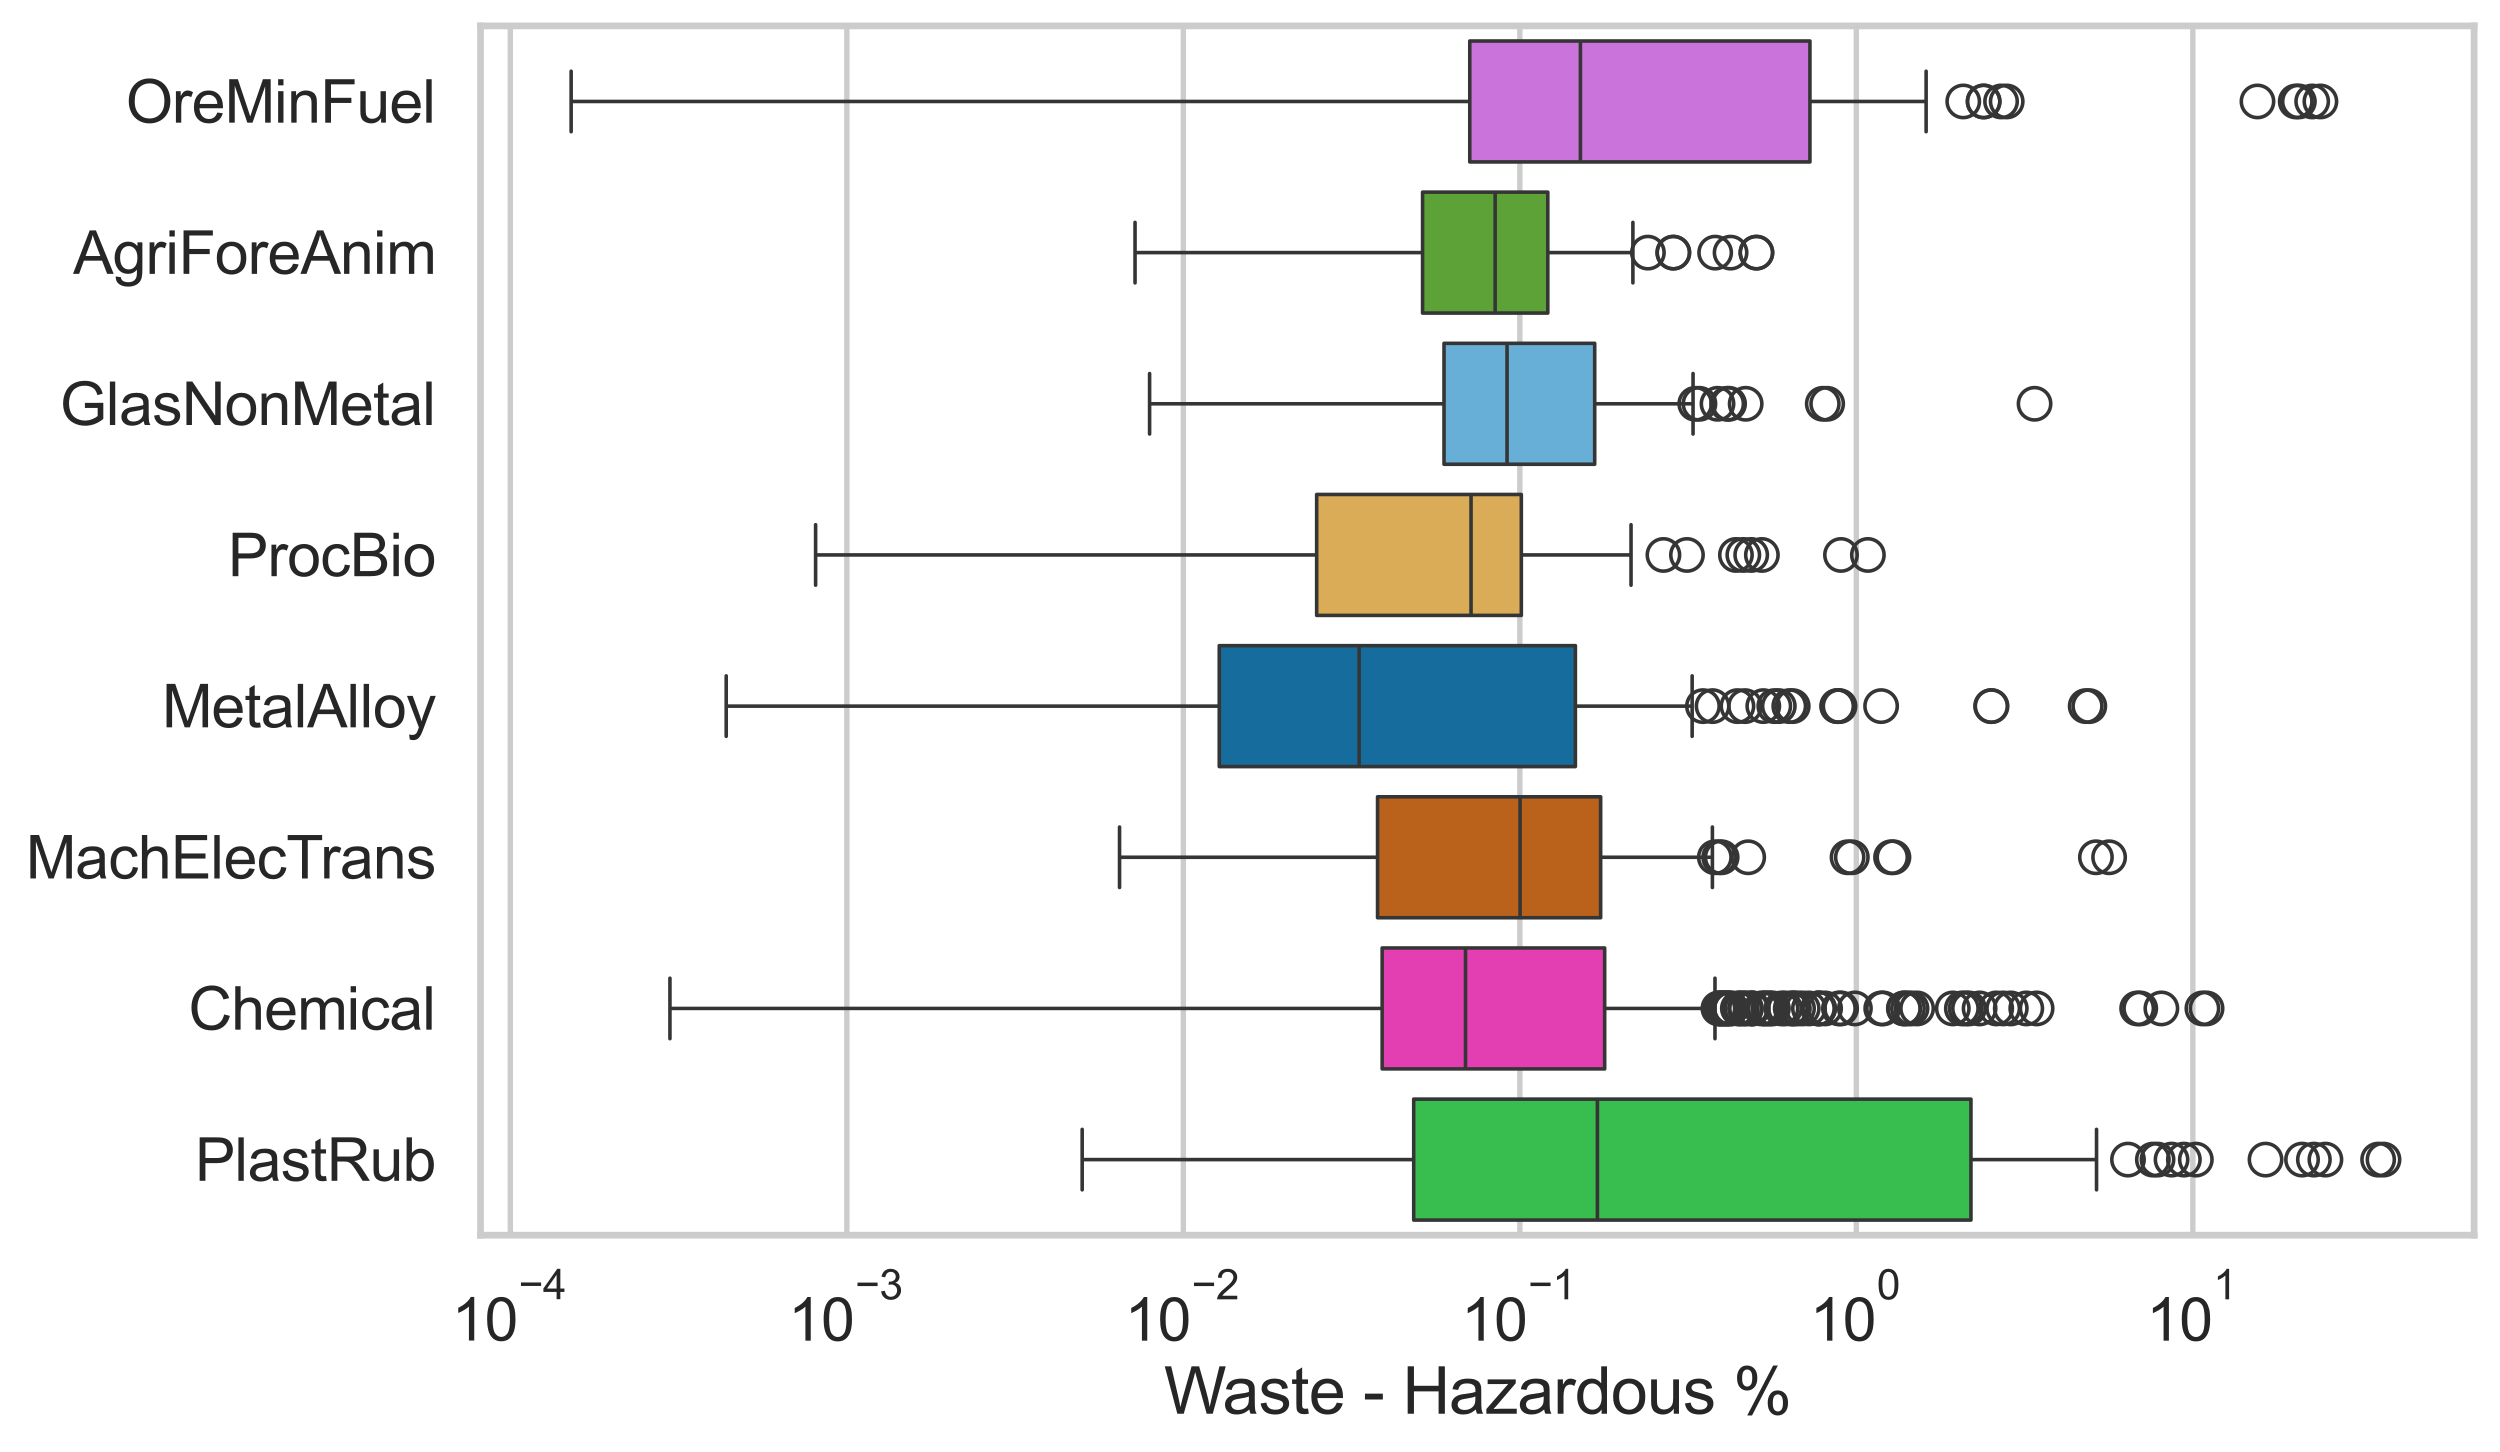 <?xml version="1.0" encoding="utf-8" standalone="no"?>
<!DOCTYPE svg PUBLIC "-//W3C//DTD SVG 1.1//EN"
  "http://www.w3.org/Graphics/SVG/1.1/DTD/svg11.dtd">
<svg xmlns:xlink="http://www.w3.org/1999/xlink" width="695.577pt" height="404.121pt" viewBox="0 0 695.577 404.121" xmlns="http://www.w3.org/2000/svg" version="1.1">
 <defs>
  <style type="text/css">*{stroke-linejoin: round; stroke-linecap: butt}</style>
 </defs>
 <g id="figure_1">
  <g id="patch_1">
   <path d="M 0 404.121 
L 695.577 404.121 
L 695.577 0 
L 0 0 
z
" style="fill: #ffffff"/>
  </g>
  <g id="axes_1">
   <g id="patch_2">
    <path d="M 133.697 343.665 
L 688.377 343.665 
L 688.377 7.2 
L 133.697 7.2 
z
" style="fill: #ffffff"/>
   </g>
   <g id="matplotlib.axis_1">
    <g id="xtick_1">
     <g id="line2d_1">
      <path d="M 141.991 343.665 
L 141.991 7.2 
" clip-path="url(#pd46ed3f884)" style="fill: none; stroke: #cccccc; stroke-width: 1.5; stroke-linecap: round"/>
     </g>
     <g id="text_1">
      <!-- $\mathdefault{10^{-4}}$ -->
      <g style="fill: #262626" transform="translate(125.656 373.015) scale(0.165 -0.165)">
       <defs>
        <path id="ArialMT-31" d="M 2384 0 
L 1822 0 
L 1822 3584 
Q 1619 3391 1289 3197 
Q 959 3003 697 2906 
L 697 3450 
Q 1169 3672 1522 3987 
Q 1875 4303 2022 4600 
L 2384 4600 
L 2384 0 
z
" transform="scale(0.016)"/>
        <path id="ArialMT-30" d="M 266 2259 
Q 266 3072 433 3567 
Q 600 4063 929 4331 
Q 1259 4600 1759 4600 
Q 2128 4600 2406 4451 
Q 2684 4303 2865 4023 
Q 3047 3744 3150 3342 
Q 3253 2941 3253 2259 
Q 3253 1453 3087 958 
Q 2922 463 2592 192 
Q 2263 -78 1759 -78 
Q 1097 -78 719 397 
Q 266 969 266 2259 
z
M 844 2259 
Q 844 1131 1108 757 
Q 1372 384 1759 384 
Q 2147 384 2411 759 
Q 2675 1134 2675 2259 
Q 2675 3391 2411 3762 
Q 2147 4134 1753 4134 
Q 1366 4134 1134 3806 
Q 844 3388 844 2259 
z
" transform="scale(0.016)"/>
        <path id="ArialMT-2212" d="M 3381 1997 
L 356 1997 
L 356 2522 
L 3381 2522 
L 3381 1997 
z
" transform="scale(0.016)"/>
        <path id="ArialMT-34" d="M 2069 0 
L 2069 1097 
L 81 1097 
L 81 1613 
L 2172 4581 
L 2631 4581 
L 2631 1613 
L 3250 1613 
L 3250 1097 
L 2631 1097 
L 2631 0 
L 2069 0 
z
M 2069 1613 
L 2069 3678 
L 634 1613 
L 2069 1613 
z
" transform="scale(0.016)"/>
       </defs>
       <use xlink:href="#ArialMT-31" transform="translate(0 0.202)"/>
       <use xlink:href="#ArialMT-30" transform="translate(55.615 0.202)"/>
       <use xlink:href="#ArialMT-2212" transform="translate(112.973 69.895) scale(0.7)"/>
       <use xlink:href="#ArialMT-34" transform="translate(153.852 69.895) scale(0.7)"/>
      </g>
     </g>
    </g>
    <g id="xtick_2">
     <g id="line2d_2">
      <path d="M 235.616 343.665 
L 235.616 7.2 
" clip-path="url(#pd46ed3f884)" style="fill: none; stroke: #cccccc; stroke-width: 1.5; stroke-linecap: round"/>
     </g>
     <g id="text_2">
      <!-- $\mathdefault{10^{-3}}$ -->
      <g style="fill: #262626" transform="translate(219.281 373.18) scale(0.165 -0.165)">
       <defs>
        <path id="ArialMT-33" d="M 269 1209 
L 831 1284 
Q 928 806 1161 595 
Q 1394 384 1728 384 
Q 2125 384 2398 659 
Q 2672 934 2672 1341 
Q 2672 1728 2419 1979 
Q 2166 2231 1775 2231 
Q 1616 2231 1378 2169 
L 1441 2663 
Q 1497 2656 1531 2656 
Q 1891 2656 2178 2843 
Q 2466 3031 2466 3422 
Q 2466 3731 2256 3934 
Q 2047 4138 1716 4138 
Q 1388 4138 1169 3931 
Q 950 3725 888 3313 
L 325 3413 
Q 428 3978 793 4289 
Q 1159 4600 1703 4600 
Q 2078 4600 2393 4439 
Q 2709 4278 2876 4000 
Q 3044 3722 3044 3409 
Q 3044 3113 2884 2869 
Q 2725 2625 2413 2481 
Q 2819 2388 3044 2092 
Q 3269 1797 3269 1353 
Q 3269 753 2831 336 
Q 2394 -81 1725 -81 
Q 1122 -81 723 278 
Q 325 638 269 1209 
z
" transform="scale(0.016)"/>
       </defs>
       <use xlink:href="#ArialMT-31" transform="translate(0 0.994)"/>
       <use xlink:href="#ArialMT-30" transform="translate(55.615 0.994)"/>
       <use xlink:href="#ArialMT-2212" transform="translate(112.973 70.688) scale(0.7)"/>
       <use xlink:href="#ArialMT-33" transform="translate(153.852 70.688) scale(0.7)"/>
      </g>
     </g>
    </g>
    <g id="xtick_3">
     <g id="line2d_3">
      <path d="M 329.24 343.665 
L 329.24 7.2 
" clip-path="url(#pd46ed3f884)" style="fill: none; stroke: #cccccc; stroke-width: 1.5; stroke-linecap: round"/>
     </g>
     <g id="text_3">
      <!-- $\mathdefault{10^{-2}}$ -->
      <g style="fill: #262626" transform="translate(312.905 373.18) scale(0.165 -0.165)">
       <defs>
        <path id="ArialMT-32" d="M 3222 541 
L 3222 0 
L 194 0 
Q 188 203 259 391 
Q 375 700 629 1000 
Q 884 1300 1366 1694 
Q 2113 2306 2375 2664 
Q 2638 3022 2638 3341 
Q 2638 3675 2398 3904 
Q 2159 4134 1775 4134 
Q 1369 4134 1125 3890 
Q 881 3647 878 3216 
L 300 3275 
Q 359 3922 746 4261 
Q 1134 4600 1788 4600 
Q 2447 4600 2831 4234 
Q 3216 3869 3216 3328 
Q 3216 3053 3103 2787 
Q 2991 2522 2730 2228 
Q 2469 1934 1863 1422 
Q 1356 997 1212 845 
Q 1069 694 975 541 
L 3222 541 
z
" transform="scale(0.016)"/>
       </defs>
       <use xlink:href="#ArialMT-31" transform="translate(0 0.994)"/>
       <use xlink:href="#ArialMT-30" transform="translate(55.615 0.994)"/>
       <use xlink:href="#ArialMT-2212" transform="translate(112.973 70.688) scale(0.7)"/>
       <use xlink:href="#ArialMT-32" transform="translate(153.852 70.688) scale(0.7)"/>
      </g>
     </g>
    </g>
    <g id="xtick_4">
     <g id="line2d_4">
      <path d="M 422.865 343.665 
L 422.865 7.2 
" clip-path="url(#pd46ed3f884)" style="fill: none; stroke: #cccccc; stroke-width: 1.5; stroke-linecap: round"/>
     </g>
     <g id="text_4">
      <!-- $\mathdefault{10^{-1}}$ -->
      <g style="fill: #262626" transform="translate(406.53 373.18) scale(0.165 -0.165)">
       <use xlink:href="#ArialMT-31" transform="translate(0 0.994)"/>
       <use xlink:href="#ArialMT-30" transform="translate(55.615 0.994)"/>
       <use xlink:href="#ArialMT-2212" transform="translate(112.973 70.688) scale(0.7)"/>
       <use xlink:href="#ArialMT-31" transform="translate(153.852 70.688) scale(0.7)"/>
      </g>
     </g>
    </g>
    <g id="xtick_5">
     <g id="line2d_5">
      <path d="M 516.489 343.665 
L 516.489 7.2 
" clip-path="url(#pd46ed3f884)" style="fill: none; stroke: #cccccc; stroke-width: 1.5; stroke-linecap: round"/>
     </g>
     <g id="text_5">
      <!-- $\mathdefault{10^{0}}$ -->
      <g style="fill: #262626" transform="translate(503.536 373.18) scale(0.165 -0.165)">
       <use xlink:href="#ArialMT-31" transform="translate(0 0.994)"/>
       <use xlink:href="#ArialMT-30" transform="translate(55.615 0.994)"/>
       <use xlink:href="#ArialMT-30" transform="translate(112.973 70.688) scale(0.7)"/>
      </g>
     </g>
    </g>
    <g id="xtick_6">
     <g id="line2d_6">
      <path d="M 610.113 343.665 
L 610.113 7.2 
" clip-path="url(#pd46ed3f884)" style="fill: none; stroke: #cccccc; stroke-width: 1.5; stroke-linecap: round"/>
     </g>
     <g id="text_6">
      <!-- $\mathdefault{10^{1}}$ -->
      <g style="fill: #262626" transform="translate(597.161 373.18) scale(0.165 -0.165)">
       <use xlink:href="#ArialMT-31" transform="translate(0 0.994)"/>
       <use xlink:href="#ArialMT-30" transform="translate(55.615 0.994)"/>
       <use xlink:href="#ArialMT-31" transform="translate(112.973 70.688) scale(0.7)"/>
      </g>
     </g>
    </g>
    <g id="xtick_7"/>
    <g id="xtick_8"/>
    <g id="xtick_9"/>
    <g id="xtick_10"/>
    <g id="xtick_11"/>
    <g id="xtick_12"/>
    <g id="xtick_13"/>
    <g id="xtick_14"/>
    <g id="xtick_15"/>
    <g id="xtick_16"/>
    <g id="xtick_17"/>
    <g id="xtick_18"/>
    <g id="xtick_19"/>
    <g id="xtick_20"/>
    <g id="xtick_21"/>
    <g id="xtick_22"/>
    <g id="xtick_23"/>
    <g id="xtick_24"/>
    <g id="xtick_25"/>
    <g id="xtick_26"/>
    <g id="xtick_27"/>
    <g id="xtick_28"/>
    <g id="xtick_29"/>
    <g id="xtick_30"/>
    <g id="xtick_31"/>
    <g id="xtick_32"/>
    <g id="xtick_33"/>
    <g id="xtick_34"/>
    <g id="xtick_35"/>
    <g id="xtick_36"/>
    <g id="xtick_37"/>
    <g id="xtick_38"/>
    <g id="xtick_39"/>
    <g id="xtick_40"/>
    <g id="xtick_41"/>
    <g id="xtick_42"/>
    <g id="xtick_43"/>
    <g id="xtick_44"/>
    <g id="xtick_45"/>
    <g id="xtick_46"/>
    <g id="xtick_47"/>
    <g id="xtick_48"/>
    <g id="xtick_49"/>
    <g id="xtick_50"/>
    <g id="xtick_51"/>
    <g id="xtick_52"/>
    <g id="text_7">
     <!-- Waste - Hazardous % -->
     <g style="fill: #262626" transform="translate(323.848 393.344) scale(0.18 -0.18)">
      <defs>
       <path id="ArialMT-57" d="M 1294 0 
L 78 4581 
L 700 4581 
L 1397 1578 
Q 1509 1106 1591 641 
Q 1766 1375 1797 1488 
L 2669 4581 
L 3400 4581 
L 4056 2263 
Q 4303 1400 4413 641 
Q 4500 1075 4641 1638 
L 5359 4581 
L 5969 4581 
L 4713 0 
L 4128 0 
L 3163 3491 
Q 3041 3928 3019 4028 
Q 2947 3713 2884 3491 
L 1913 0 
L 1294 0 
z
" transform="scale(0.016)"/>
       <path id="ArialMT-61" d="M 2588 409 
Q 2275 144 1986 34 
Q 1697 -75 1366 -75 
Q 819 -75 525 192 
Q 231 459 231 875 
Q 231 1119 342 1320 
Q 453 1522 633 1644 
Q 813 1766 1038 1828 
Q 1203 1872 1538 1913 
Q 2219 1994 2541 2106 
Q 2544 2222 2544 2253 
Q 2544 2597 2384 2738 
Q 2169 2928 1744 2928 
Q 1347 2928 1158 2789 
Q 969 2650 878 2297 
L 328 2372 
Q 403 2725 575 2942 
Q 747 3159 1072 3276 
Q 1397 3394 1825 3394 
Q 2250 3394 2515 3294 
Q 2781 3194 2906 3042 
Q 3031 2891 3081 2659 
Q 3109 2516 3109 2141 
L 3109 1391 
Q 3109 606 3145 398 
Q 3181 191 3288 0 
L 2700 0 
Q 2613 175 2588 409 
z
M 2541 1666 
Q 2234 1541 1622 1453 
Q 1275 1403 1131 1340 
Q 988 1278 909 1158 
Q 831 1038 831 891 
Q 831 666 1001 516 
Q 1172 366 1500 366 
Q 1825 366 2078 508 
Q 2331 650 2450 897 
Q 2541 1088 2541 1459 
L 2541 1666 
z
" transform="scale(0.016)"/>
       <path id="ArialMT-73" d="M 197 991 
L 753 1078 
Q 800 744 1014 566 
Q 1228 388 1613 388 
Q 2000 388 2187 545 
Q 2375 703 2375 916 
Q 2375 1106 2209 1216 
Q 2094 1291 1634 1406 
Q 1016 1563 777 1677 
Q 538 1791 414 1992 
Q 291 2194 291 2438 
Q 291 2659 392 2848 
Q 494 3038 669 3163 
Q 800 3259 1026 3326 
Q 1253 3394 1513 3394 
Q 1903 3394 2198 3281 
Q 2494 3169 2634 2976 
Q 2775 2784 2828 2463 
L 2278 2388 
Q 2241 2644 2061 2787 
Q 1881 2931 1553 2931 
Q 1166 2931 1000 2803 
Q 834 2675 834 2503 
Q 834 2394 903 2306 
Q 972 2216 1119 2156 
Q 1203 2125 1616 2013 
Q 2213 1853 2448 1751 
Q 2684 1650 2818 1456 
Q 2953 1263 2953 975 
Q 2953 694 2789 445 
Q 2625 197 2315 61 
Q 2006 -75 1616 -75 
Q 969 -75 630 194 
Q 291 463 197 991 
z
" transform="scale(0.016)"/>
       <path id="ArialMT-74" d="M 1650 503 
L 1731 6 
Q 1494 -44 1306 -44 
Q 1000 -44 831 53 
Q 663 150 594 308 
Q 525 466 525 972 
L 525 2881 
L 113 2881 
L 113 3319 
L 525 3319 
L 525 4141 
L 1084 4478 
L 1084 3319 
L 1650 3319 
L 1650 2881 
L 1084 2881 
L 1084 941 
Q 1084 700 1114 631 
Q 1144 563 1211 522 
Q 1278 481 1403 481 
Q 1497 481 1650 503 
z
" transform="scale(0.016)"/>
       <path id="ArialMT-65" d="M 2694 1069 
L 3275 997 
Q 3138 488 2766 206 
Q 2394 -75 1816 -75 
Q 1088 -75 661 373 
Q 234 822 234 1631 
Q 234 2469 665 2931 
Q 1097 3394 1784 3394 
Q 2450 3394 2872 2941 
Q 3294 2488 3294 1666 
Q 3294 1616 3291 1516 
L 816 1516 
Q 847 969 1125 678 
Q 1403 388 1819 388 
Q 2128 388 2347 550 
Q 2566 713 2694 1069 
z
M 847 1978 
L 2700 1978 
Q 2663 2397 2488 2606 
Q 2219 2931 1791 2931 
Q 1403 2931 1139 2672 
Q 875 2413 847 1978 
z
" transform="scale(0.016)"/>
       <path id="ArialMT-20" transform="scale(0.016)"/>
       <path id="ArialMT-2d" d="M 203 1375 
L 203 1941 
L 1931 1941 
L 1931 1375 
L 203 1375 
z
" transform="scale(0.016)"/>
       <path id="ArialMT-48" d="M 513 0 
L 513 4581 
L 1119 4581 
L 1119 2700 
L 3500 2700 
L 3500 4581 
L 4106 4581 
L 4106 0 
L 3500 0 
L 3500 2159 
L 1119 2159 
L 1119 0 
L 513 0 
z
" transform="scale(0.016)"/>
       <path id="ArialMT-7a" d="M 125 0 
L 125 456 
L 2238 2881 
Q 1878 2863 1603 2863 
L 250 2863 
L 250 3319 
L 2963 3319 
L 2963 2947 
L 1166 841 
L 819 456 
Q 1197 484 1528 484 
L 3063 484 
L 3063 0 
L 125 0 
z
" transform="scale(0.016)"/>
       <path id="ArialMT-72" d="M 416 0 
L 416 3319 
L 922 3319 
L 922 2816 
Q 1116 3169 1280 3281 
Q 1444 3394 1641 3394 
Q 1925 3394 2219 3213 
L 2025 2691 
Q 1819 2813 1613 2813 
Q 1428 2813 1281 2702 
Q 1134 2591 1072 2394 
Q 978 2094 978 1738 
L 978 0 
L 416 0 
z
" transform="scale(0.016)"/>
       <path id="ArialMT-64" d="M 2575 0 
L 2575 419 
Q 2259 -75 1647 -75 
Q 1250 -75 917 144 
Q 584 363 401 755 
Q 219 1147 219 1656 
Q 219 2153 384 2558 
Q 550 2963 881 3178 
Q 1213 3394 1622 3394 
Q 1922 3394 2156 3267 
Q 2391 3141 2538 2938 
L 2538 4581 
L 3097 4581 
L 3097 0 
L 2575 0 
z
M 797 1656 
Q 797 1019 1065 703 
Q 1334 388 1700 388 
Q 2069 388 2326 689 
Q 2584 991 2584 1609 
Q 2584 2291 2321 2609 
Q 2059 2928 1675 2928 
Q 1300 2928 1048 2622 
Q 797 2316 797 1656 
z
" transform="scale(0.016)"/>
       <path id="ArialMT-6f" d="M 213 1659 
Q 213 2581 725 3025 
Q 1153 3394 1769 3394 
Q 2453 3394 2887 2945 
Q 3322 2497 3322 1706 
Q 3322 1066 3130 698 
Q 2938 331 2570 128 
Q 2203 -75 1769 -75 
Q 1072 -75 642 372 
Q 213 819 213 1659 
z
M 791 1659 
Q 791 1022 1069 705 
Q 1347 388 1769 388 
Q 2188 388 2466 706 
Q 2744 1025 2744 1678 
Q 2744 2294 2464 2611 
Q 2184 2928 1769 2928 
Q 1347 2928 1069 2612 
Q 791 2297 791 1659 
z
" transform="scale(0.016)"/>
       <path id="ArialMT-75" d="M 2597 0 
L 2597 488 
Q 2209 -75 1544 -75 
Q 1250 -75 995 37 
Q 741 150 617 320 
Q 494 491 444 738 
Q 409 903 409 1263 
L 409 3319 
L 972 3319 
L 972 1478 
Q 972 1038 1006 884 
Q 1059 663 1231 536 
Q 1403 409 1656 409 
Q 1909 409 2131 539 
Q 2353 669 2445 892 
Q 2538 1116 2538 1541 
L 2538 3319 
L 3100 3319 
L 3100 0 
L 2597 0 
z
" transform="scale(0.016)"/>
       <path id="ArialMT-25" d="M 372 3481 
Q 372 3972 619 4315 
Q 866 4659 1334 4659 
Q 1766 4659 2048 4351 
Q 2331 4044 2331 3447 
Q 2331 2866 2045 2552 
Q 1759 2238 1341 2238 
Q 925 2238 648 2547 
Q 372 2856 372 3481 
z
M 1350 4272 
Q 1141 4272 1002 4090 
Q 863 3909 863 3425 
Q 863 2984 1003 2804 
Q 1144 2625 1350 2625 
Q 1563 2625 1702 2806 
Q 1841 2988 1841 3469 
Q 1841 3913 1700 4092 
Q 1559 4272 1350 4272 
z
M 1353 -169 
L 3859 4659 
L 4316 4659 
L 1819 -169 
L 1353 -169 
z
M 3334 1075 
Q 3334 1569 3581 1911 
Q 3828 2253 4300 2253 
Q 4731 2253 5014 1945 
Q 5297 1638 5297 1041 
Q 5297 459 5011 145 
Q 4725 -169 4303 -169 
Q 3888 -169 3611 142 
Q 3334 453 3334 1075 
z
M 4316 1866 
Q 4103 1866 3964 1684 
Q 3825 1503 3825 1019 
Q 3825 581 3965 400 
Q 4106 219 4313 219 
Q 4528 219 4667 400 
Q 4806 581 4806 1063 
Q 4806 1506 4665 1686 
Q 4525 1866 4316 1866 
z
" transform="scale(0.016)"/>
      </defs>
      <use xlink:href="#ArialMT-57"/>
      <use xlink:href="#ArialMT-61" transform="translate(90.635 0)"/>
      <use xlink:href="#ArialMT-73" transform="translate(146.25 0)"/>
      <use xlink:href="#ArialMT-74" transform="translate(196.25 0)"/>
      <use xlink:href="#ArialMT-65" transform="translate(224.033 0)"/>
      <use xlink:href="#ArialMT-20" transform="translate(279.648 0)"/>
      <use xlink:href="#ArialMT-2d" transform="translate(307.432 0)"/>
      <use xlink:href="#ArialMT-20" transform="translate(340.732 0)"/>
      <use xlink:href="#ArialMT-48" transform="translate(368.516 0)"/>
      <use xlink:href="#ArialMT-61" transform="translate(440.732 0)"/>
      <use xlink:href="#ArialMT-7a" transform="translate(496.348 0)"/>
      <use xlink:href="#ArialMT-61" transform="translate(546.348 0)"/>
      <use xlink:href="#ArialMT-72" transform="translate(601.963 0)"/>
      <use xlink:href="#ArialMT-64" transform="translate(635.264 0)"/>
      <use xlink:href="#ArialMT-6f" transform="translate(690.879 0)"/>
      <use xlink:href="#ArialMT-75" transform="translate(746.494 0)"/>
      <use xlink:href="#ArialMT-73" transform="translate(802.109 0)"/>
      <use xlink:href="#ArialMT-20" transform="translate(852.109 0)"/>
      <use xlink:href="#ArialMT-25" transform="translate(879.893 0)"/>
     </g>
    </g>
   </g>
   <g id="matplotlib.axis_2">
    <g id="ytick_1">
     <g id="text_8">
      <!-- OreMinFuel -->
      <g style="fill: #262626" transform="translate(35.013 34.134) scale(0.165 -0.165)">
       <defs>
        <path id="ArialMT-4f" d="M 309 2231 
Q 309 3372 921 4017 
Q 1534 4663 2503 4663 
Q 3138 4663 3647 4359 
Q 4156 4056 4423 3514 
Q 4691 2972 4691 2284 
Q 4691 1588 4409 1038 
Q 4128 488 3612 205 
Q 3097 -78 2500 -78 
Q 1853 -78 1343 234 
Q 834 547 571 1087 
Q 309 1628 309 2231 
z
M 934 2222 
Q 934 1394 1379 917 
Q 1825 441 2497 441 
Q 3181 441 3623 922 
Q 4066 1403 4066 2288 
Q 4066 2847 3877 3264 
Q 3688 3681 3323 3911 
Q 2959 4141 2506 4141 
Q 1863 4141 1398 3698 
Q 934 3256 934 2222 
z
" transform="scale(0.016)"/>
        <path id="ArialMT-4d" d="M 475 0 
L 475 4581 
L 1388 4581 
L 2472 1338 
Q 2622 884 2691 659 
Q 2769 909 2934 1394 
L 4031 4581 
L 4847 4581 
L 4847 0 
L 4263 0 
L 4263 3834 
L 2931 0 
L 2384 0 
L 1059 3900 
L 1059 0 
L 475 0 
z
" transform="scale(0.016)"/>
        <path id="ArialMT-69" d="M 425 3934 
L 425 4581 
L 988 4581 
L 988 3934 
L 425 3934 
z
M 425 0 
L 425 3319 
L 988 3319 
L 988 0 
L 425 0 
z
" transform="scale(0.016)"/>
        <path id="ArialMT-6e" d="M 422 0 
L 422 3319 
L 928 3319 
L 928 2847 
Q 1294 3394 1984 3394 
Q 2284 3394 2536 3286 
Q 2788 3178 2913 3003 
Q 3038 2828 3088 2588 
Q 3119 2431 3119 2041 
L 3119 0 
L 2556 0 
L 2556 2019 
Q 2556 2363 2490 2533 
Q 2425 2703 2258 2804 
Q 2091 2906 1866 2906 
Q 1506 2906 1245 2678 
Q 984 2450 984 1813 
L 984 0 
L 422 0 
z
" transform="scale(0.016)"/>
        <path id="ArialMT-46" d="M 525 0 
L 525 4581 
L 3616 4581 
L 3616 4041 
L 1131 4041 
L 1131 2622 
L 3281 2622 
L 3281 2081 
L 1131 2081 
L 1131 0 
L 525 0 
z
" transform="scale(0.016)"/>
        <path id="ArialMT-6c" d="M 409 0 
L 409 4581 
L 972 4581 
L 972 0 
L 409 0 
z
" transform="scale(0.016)"/>
       </defs>
       <use xlink:href="#ArialMT-4f"/>
       <use xlink:href="#ArialMT-72" transform="translate(77.783 0)"/>
       <use xlink:href="#ArialMT-65" transform="translate(111.084 0)"/>
       <use xlink:href="#ArialMT-4d" transform="translate(166.699 0)"/>
       <use xlink:href="#ArialMT-69" transform="translate(250 0)"/>
       <use xlink:href="#ArialMT-6e" transform="translate(272.217 0)"/>
       <use xlink:href="#ArialMT-46" transform="translate(327.832 0)"/>
       <use xlink:href="#ArialMT-75" transform="translate(388.916 0)"/>
       <use xlink:href="#ArialMT-65" transform="translate(444.531 0)"/>
       <use xlink:href="#ArialMT-6c" transform="translate(500.146 0)"/>
      </g>
     </g>
    </g>
    <g id="ytick_2">
     <g id="text_9">
      <!-- AgriForeAnim -->
      <g style="fill: #262626" transform="translate(20.341 76.192) scale(0.165 -0.165)">
       <defs>
        <path id="ArialMT-41" d="M -9 0 
L 1750 4581 
L 2403 4581 
L 4278 0 
L 3588 0 
L 3053 1388 
L 1138 1388 
L 634 0 
L -9 0 
z
M 1313 1881 
L 2866 1881 
L 2388 3150 
Q 2169 3728 2063 4100 
Q 1975 3659 1816 3225 
L 1313 1881 
z
" transform="scale(0.016)"/>
        <path id="ArialMT-67" d="M 319 -275 
L 866 -356 
Q 900 -609 1056 -725 
Q 1266 -881 1628 -881 
Q 2019 -881 2231 -725 
Q 2444 -569 2519 -288 
Q 2563 -116 2559 434 
Q 2191 0 1641 0 
Q 956 0 581 494 
Q 206 988 206 1678 
Q 206 2153 378 2554 
Q 550 2956 876 3175 
Q 1203 3394 1644 3394 
Q 2231 3394 2613 2919 
L 2613 3319 
L 3131 3319 
L 3131 450 
Q 3131 -325 2973 -648 
Q 2816 -972 2473 -1159 
Q 2131 -1347 1631 -1347 
Q 1038 -1347 672 -1080 
Q 306 -813 319 -275 
z
M 784 1719 
Q 784 1066 1043 766 
Q 1303 466 1694 466 
Q 2081 466 2343 764 
Q 2606 1063 2606 1700 
Q 2606 2309 2336 2618 
Q 2066 2928 1684 2928 
Q 1309 2928 1046 2623 
Q 784 2319 784 1719 
z
" transform="scale(0.016)"/>
        <path id="ArialMT-6d" d="M 422 0 
L 422 3319 
L 925 3319 
L 925 2853 
Q 1081 3097 1340 3245 
Q 1600 3394 1931 3394 
Q 2300 3394 2536 3241 
Q 2772 3088 2869 2813 
Q 3263 3394 3894 3394 
Q 4388 3394 4653 3120 
Q 4919 2847 4919 2278 
L 4919 0 
L 4359 0 
L 4359 2091 
Q 4359 2428 4304 2576 
Q 4250 2725 4106 2815 
Q 3963 2906 3769 2906 
Q 3419 2906 3187 2673 
Q 2956 2441 2956 1928 
L 2956 0 
L 2394 0 
L 2394 2156 
Q 2394 2531 2256 2718 
Q 2119 2906 1806 2906 
Q 1569 2906 1367 2781 
Q 1166 2656 1075 2415 
Q 984 2175 984 1722 
L 984 0 
L 422 0 
z
" transform="scale(0.016)"/>
       </defs>
       <use xlink:href="#ArialMT-41"/>
       <use xlink:href="#ArialMT-67" transform="translate(66.699 0)"/>
       <use xlink:href="#ArialMT-72" transform="translate(122.314 0)"/>
       <use xlink:href="#ArialMT-69" transform="translate(155.615 0)"/>
       <use xlink:href="#ArialMT-46" transform="translate(177.832 0)"/>
       <use xlink:href="#ArialMT-6f" transform="translate(238.916 0)"/>
       <use xlink:href="#ArialMT-72" transform="translate(294.531 0)"/>
       <use xlink:href="#ArialMT-65" transform="translate(327.832 0)"/>
       <use xlink:href="#ArialMT-41" transform="translate(383.447 0)"/>
       <use xlink:href="#ArialMT-6e" transform="translate(450.146 0)"/>
       <use xlink:href="#ArialMT-69" transform="translate(505.762 0)"/>
       <use xlink:href="#ArialMT-6d" transform="translate(527.979 0)"/>
      </g>
     </g>
    </g>
    <g id="ytick_3">
     <g id="text_10">
      <!-- GlasNonMetal -->
      <g style="fill: #262626" transform="translate(16.659 118.25) scale(0.165 -0.165)">
       <defs>
        <path id="ArialMT-47" d="M 2638 1797 
L 2638 2334 
L 4578 2338 
L 4578 638 
Q 4131 281 3656 101 
Q 3181 -78 2681 -78 
Q 2006 -78 1454 211 
Q 903 500 622 1047 
Q 341 1594 341 2269 
Q 341 2938 620 3517 
Q 900 4097 1425 4378 
Q 1950 4659 2634 4659 
Q 3131 4659 3532 4498 
Q 3934 4338 4162 4050 
Q 4391 3763 4509 3300 
L 3963 3150 
Q 3859 3500 3706 3700 
Q 3553 3900 3268 4020 
Q 2984 4141 2638 4141 
Q 2222 4141 1919 4014 
Q 1616 3888 1430 3681 
Q 1244 3475 1141 3228 
Q 966 2803 966 2306 
Q 966 1694 1177 1281 
Q 1388 869 1791 669 
Q 2194 469 2647 469 
Q 3041 469 3416 620 
Q 3791 772 3984 944 
L 3984 1797 
L 2638 1797 
z
" transform="scale(0.016)"/>
        <path id="ArialMT-4e" d="M 488 0 
L 488 4581 
L 1109 4581 
L 3516 984 
L 3516 4581 
L 4097 4581 
L 4097 0 
L 3475 0 
L 1069 3600 
L 1069 0 
L 488 0 
z
" transform="scale(0.016)"/>
       </defs>
       <use xlink:href="#ArialMT-47"/>
       <use xlink:href="#ArialMT-6c" transform="translate(77.783 0)"/>
       <use xlink:href="#ArialMT-61" transform="translate(100 0)"/>
       <use xlink:href="#ArialMT-73" transform="translate(155.615 0)"/>
       <use xlink:href="#ArialMT-4e" transform="translate(205.615 0)"/>
       <use xlink:href="#ArialMT-6f" transform="translate(277.832 0)"/>
       <use xlink:href="#ArialMT-6e" transform="translate(333.447 0)"/>
       <use xlink:href="#ArialMT-4d" transform="translate(389.062 0)"/>
       <use xlink:href="#ArialMT-65" transform="translate(472.363 0)"/>
       <use xlink:href="#ArialMT-74" transform="translate(527.979 0)"/>
       <use xlink:href="#ArialMT-61" transform="translate(555.762 0)"/>
       <use xlink:href="#ArialMT-6c" transform="translate(611.377 0)"/>
      </g>
     </g>
    </g>
    <g id="ytick_4">
     <g id="text_11">
      <!-- ProcBio -->
      <g style="fill: #262626" transform="translate(63.424 160.308) scale(0.165 -0.165)">
       <defs>
        <path id="ArialMT-50" d="M 494 0 
L 494 4581 
L 2222 4581 
Q 2678 4581 2919 4538 
Q 3256 4481 3484 4323 
Q 3713 4166 3852 3881 
Q 3991 3597 3991 3256 
Q 3991 2672 3619 2267 
Q 3247 1863 2275 1863 
L 1100 1863 
L 1100 0 
L 494 0 
z
M 1100 2403 
L 2284 2403 
Q 2872 2403 3119 2622 
Q 3366 2841 3366 3238 
Q 3366 3525 3220 3729 
Q 3075 3934 2838 4000 
Q 2684 4041 2272 4041 
L 1100 4041 
L 1100 2403 
z
" transform="scale(0.016)"/>
        <path id="ArialMT-63" d="M 2588 1216 
L 3141 1144 
Q 3050 572 2676 248 
Q 2303 -75 1759 -75 
Q 1078 -75 664 370 
Q 250 816 250 1647 
Q 250 2184 428 2587 
Q 606 2991 970 3192 
Q 1334 3394 1763 3394 
Q 2303 3394 2647 3120 
Q 2991 2847 3088 2344 
L 2541 2259 
Q 2463 2594 2264 2762 
Q 2066 2931 1784 2931 
Q 1359 2931 1093 2626 
Q 828 2322 828 1663 
Q 828 994 1084 691 
Q 1341 388 1753 388 
Q 2084 388 2306 591 
Q 2528 794 2588 1216 
z
" transform="scale(0.016)"/>
        <path id="ArialMT-42" d="M 469 0 
L 469 4581 
L 2188 4581 
Q 2713 4581 3030 4442 
Q 3347 4303 3526 4014 
Q 3706 3725 3706 3409 
Q 3706 3116 3547 2856 
Q 3388 2597 3066 2438 
Q 3481 2316 3704 2022 
Q 3928 1728 3928 1328 
Q 3928 1006 3792 729 
Q 3656 453 3456 303 
Q 3256 153 2954 76 
Q 2653 0 2216 0 
L 469 0 
z
M 1075 2656 
L 2066 2656 
Q 2469 2656 2644 2709 
Q 2875 2778 2992 2937 
Q 3109 3097 3109 3338 
Q 3109 3566 3000 3739 
Q 2891 3913 2687 3977 
Q 2484 4041 1991 4041 
L 1075 4041 
L 1075 2656 
z
M 1075 541 
L 2216 541 
Q 2509 541 2628 563 
Q 2838 600 2978 687 
Q 3119 775 3209 942 
Q 3300 1109 3300 1328 
Q 3300 1584 3169 1773 
Q 3038 1963 2805 2039 
Q 2572 2116 2134 2116 
L 1075 2116 
L 1075 541 
z
" transform="scale(0.016)"/>
       </defs>
       <use xlink:href="#ArialMT-50"/>
       <use xlink:href="#ArialMT-72" transform="translate(66.699 0)"/>
       <use xlink:href="#ArialMT-6f" transform="translate(100 0)"/>
       <use xlink:href="#ArialMT-63" transform="translate(155.615 0)"/>
       <use xlink:href="#ArialMT-42" transform="translate(205.615 0)"/>
       <use xlink:href="#ArialMT-69" transform="translate(272.314 0)"/>
       <use xlink:href="#ArialMT-6f" transform="translate(294.531 0)"/>
      </g>
     </g>
    </g>
    <g id="ytick_5">
     <g id="text_12">
      <!-- MetalAlloy -->
      <g style="fill: #262626" transform="translate(45.088 202.366) scale(0.165 -0.165)">
       <defs>
        <path id="ArialMT-79" d="M 397 -1278 
L 334 -750 
Q 519 -800 656 -800 
Q 844 -800 956 -737 
Q 1069 -675 1141 -563 
Q 1194 -478 1313 -144 
Q 1328 -97 1363 -6 
L 103 3319 
L 709 3319 
L 1400 1397 
Q 1534 1031 1641 628 
Q 1738 1016 1872 1384 
L 2581 3319 
L 3144 3319 
L 1881 -56 
Q 1678 -603 1566 -809 
Q 1416 -1088 1222 -1217 
Q 1028 -1347 759 -1347 
Q 597 -1347 397 -1278 
z
" transform="scale(0.016)"/>
       </defs>
       <use xlink:href="#ArialMT-4d"/>
       <use xlink:href="#ArialMT-65" transform="translate(83.301 0)"/>
       <use xlink:href="#ArialMT-74" transform="translate(138.916 0)"/>
       <use xlink:href="#ArialMT-61" transform="translate(166.699 0)"/>
       <use xlink:href="#ArialMT-6c" transform="translate(222.314 0)"/>
       <use xlink:href="#ArialMT-41" transform="translate(244.531 0)"/>
       <use xlink:href="#ArialMT-6c" transform="translate(311.23 0)"/>
       <use xlink:href="#ArialMT-6c" transform="translate(333.447 0)"/>
       <use xlink:href="#ArialMT-6f" transform="translate(355.664 0)"/>
       <use xlink:href="#ArialMT-79" transform="translate(411.279 0)"/>
      </g>
     </g>
    </g>
    <g id="ytick_6">
     <g id="text_13">
      <!-- MachElecTrans -->
      <g style="fill: #262626" transform="translate(7.2 244.425) scale(0.165 -0.165)">
       <defs>
        <path id="ArialMT-68" d="M 422 0 
L 422 4581 
L 984 4581 
L 984 2938 
Q 1378 3394 1978 3394 
Q 2347 3394 2619 3248 
Q 2891 3103 3008 2847 
Q 3125 2591 3125 2103 
L 3125 0 
L 2563 0 
L 2563 2103 
Q 2563 2525 2380 2717 
Q 2197 2909 1863 2909 
Q 1613 2909 1392 2779 
Q 1172 2650 1078 2428 
Q 984 2206 984 1816 
L 984 0 
L 422 0 
z
" transform="scale(0.016)"/>
        <path id="ArialMT-45" d="M 506 0 
L 506 4581 
L 3819 4581 
L 3819 4041 
L 1113 4041 
L 1113 2638 
L 3647 2638 
L 3647 2100 
L 1113 2100 
L 1113 541 
L 3925 541 
L 3925 0 
L 506 0 
z
" transform="scale(0.016)"/>
        <path id="ArialMT-54" d="M 1659 0 
L 1659 4041 
L 150 4041 
L 150 4581 
L 3781 4581 
L 3781 4041 
L 2266 4041 
L 2266 0 
L 1659 0 
z
" transform="scale(0.016)"/>
       </defs>
       <use xlink:href="#ArialMT-4d"/>
       <use xlink:href="#ArialMT-61" transform="translate(83.301 0)"/>
       <use xlink:href="#ArialMT-63" transform="translate(138.916 0)"/>
       <use xlink:href="#ArialMT-68" transform="translate(188.916 0)"/>
       <use xlink:href="#ArialMT-45" transform="translate(244.531 0)"/>
       <use xlink:href="#ArialMT-6c" transform="translate(311.23 0)"/>
       <use xlink:href="#ArialMT-65" transform="translate(333.447 0)"/>
       <use xlink:href="#ArialMT-63" transform="translate(389.062 0)"/>
       <use xlink:href="#ArialMT-54" transform="translate(439.062 0)"/>
       <use xlink:href="#ArialMT-72" transform="translate(496.396 0)"/>
       <use xlink:href="#ArialMT-61" transform="translate(529.697 0)"/>
       <use xlink:href="#ArialMT-6e" transform="translate(585.312 0)"/>
       <use xlink:href="#ArialMT-73" transform="translate(640.928 0)"/>
      </g>
     </g>
    </g>
    <g id="ytick_7">
     <g id="text_14">
      <!-- Chemical -->
      <g style="fill: #262626" transform="translate(52.428 286.483) scale(0.165 -0.165)">
       <defs>
        <path id="ArialMT-43" d="M 3763 1606 
L 4369 1453 
Q 4178 706 3683 314 
Q 3188 -78 2472 -78 
Q 1731 -78 1267 223 
Q 803 525 561 1097 
Q 319 1669 319 2325 
Q 319 3041 592 3573 
Q 866 4106 1370 4382 
Q 1875 4659 2481 4659 
Q 3169 4659 3637 4309 
Q 4106 3959 4291 3325 
L 3694 3184 
Q 3534 3684 3231 3912 
Q 2928 4141 2469 4141 
Q 1941 4141 1586 3887 
Q 1231 3634 1087 3207 
Q 944 2781 944 2328 
Q 944 1744 1114 1308 
Q 1284 872 1643 656 
Q 2003 441 2422 441 
Q 2931 441 3284 734 
Q 3638 1028 3763 1606 
z
" transform="scale(0.016)"/>
       </defs>
       <use xlink:href="#ArialMT-43"/>
       <use xlink:href="#ArialMT-68" transform="translate(72.217 0)"/>
       <use xlink:href="#ArialMT-65" transform="translate(127.832 0)"/>
       <use xlink:href="#ArialMT-6d" transform="translate(183.447 0)"/>
       <use xlink:href="#ArialMT-69" transform="translate(266.748 0)"/>
       <use xlink:href="#ArialMT-63" transform="translate(288.965 0)"/>
       <use xlink:href="#ArialMT-61" transform="translate(338.965 0)"/>
       <use xlink:href="#ArialMT-6c" transform="translate(394.58 0)"/>
      </g>
     </g>
    </g>
    <g id="ytick_8">
     <g id="text_15">
      <!-- PlastRub -->
      <g style="fill: #262626" transform="translate(54.248 328.541) scale(0.165 -0.165)">
       <defs>
        <path id="ArialMT-52" d="M 503 0 
L 503 4581 
L 2534 4581 
Q 3147 4581 3465 4457 
Q 3784 4334 3975 4021 
Q 4166 3709 4166 3331 
Q 4166 2844 3850 2509 
Q 3534 2175 2875 2084 
Q 3116 1969 3241 1856 
Q 3506 1613 3744 1247 
L 4541 0 
L 3778 0 
L 3172 953 
Q 2906 1366 2734 1584 
Q 2563 1803 2427 1890 
Q 2291 1978 2150 2013 
Q 2047 2034 1813 2034 
L 1109 2034 
L 1109 0 
L 503 0 
z
M 1109 2559 
L 2413 2559 
Q 2828 2559 3062 2645 
Q 3297 2731 3419 2920 
Q 3541 3109 3541 3331 
Q 3541 3656 3305 3865 
Q 3069 4075 2559 4075 
L 1109 4075 
L 1109 2559 
z
" transform="scale(0.016)"/>
        <path id="ArialMT-62" d="M 941 0 
L 419 0 
L 419 4581 
L 981 4581 
L 981 2947 
Q 1338 3394 1891 3394 
Q 2197 3394 2470 3270 
Q 2744 3147 2920 2923 
Q 3097 2700 3197 2384 
Q 3297 2069 3297 1709 
Q 3297 856 2875 390 
Q 2453 -75 1863 -75 
Q 1275 -75 941 416 
L 941 0 
z
M 934 1684 
Q 934 1088 1097 822 
Q 1363 388 1816 388 
Q 2184 388 2453 708 
Q 2722 1028 2722 1663 
Q 2722 2313 2464 2622 
Q 2206 2931 1841 2931 
Q 1472 2931 1203 2611 
Q 934 2291 934 1684 
z
" transform="scale(0.016)"/>
       </defs>
       <use xlink:href="#ArialMT-50"/>
       <use xlink:href="#ArialMT-6c" transform="translate(66.699 0)"/>
       <use xlink:href="#ArialMT-61" transform="translate(88.916 0)"/>
       <use xlink:href="#ArialMT-73" transform="translate(144.531 0)"/>
       <use xlink:href="#ArialMT-74" transform="translate(194.531 0)"/>
       <use xlink:href="#ArialMT-52" transform="translate(222.314 0)"/>
       <use xlink:href="#ArialMT-75" transform="translate(294.531 0)"/>
       <use xlink:href="#ArialMT-62" transform="translate(350.146 0)"/>
      </g>
     </g>
    </g>
   </g>
   <g id="patch_3">
    <path d="M 408.936 11.406 
L 408.936 45.052 
L 503.578 45.052 
L 503.578 11.406 
L 408.936 11.406 
z
" clip-path="url(#pd46ed3f884)" style="fill: #ca74db; stroke: #353535; stroke-linejoin: miter"/>
   </g>
   <g id="line2d_7">
    <path d="M 408.936 28.229 
L 158.91 28.229 
" clip-path="url(#pd46ed3f884)" style="fill: none; stroke: #353535"/>
   </g>
   <g id="line2d_8">
    <path d="M 503.578 28.229 
L 535.906 28.229 
" clip-path="url(#pd46ed3f884)" style="fill: none; stroke: #353535"/>
   </g>
   <g id="line2d_9">
    <path d="M 158.91 19.817 
L 158.91 36.641 
" clip-path="url(#pd46ed3f884)" style="fill: none; stroke: #353535; stroke-linecap: round"/>
   </g>
   <g id="line2d_10">
    <path d="M 535.906 19.817 
L 535.906 36.641 
" clip-path="url(#pd46ed3f884)" style="fill: none; stroke: #353535; stroke-linecap: round"/>
   </g>
   <g id="line2d_11">
    <defs>
     <path id="m26459dd5ed" d="M 0 4.5 
C 1.193 4.5 2.338 4.026 3.182 3.182 
C 4.026 2.338 4.5 1.193 4.5 0 
C 4.5 -1.193 4.026 -2.338 3.182 -3.182 
C 2.338 -4.026 1.193 -4.5 0 -4.5 
C -1.193 -4.5 -2.338 -4.026 -3.182 -3.182 
C -4.026 -2.338 -4.5 -1.193 -4.5 0 
C -4.5 1.193 -4.026 2.338 -3.182 3.182 
C -2.338 4.026 -1.193 4.5 0 4.5 
z
" style="stroke: #353535"/>
    </defs>
    <g clip-path="url(#pd46ed3f884)">
     <use xlink:href="#m26459dd5ed" x="645.61" y="28.229" style="fill-opacity: 0; stroke: #353535"/>
     <use xlink:href="#m26459dd5ed" x="546.24" y="28.229" style="fill-opacity: 0; stroke: #353535"/>
     <use xlink:href="#m26459dd5ed" x="628.099" y="28.229" style="fill-opacity: 0; stroke: #353535"/>
     <use xlink:href="#m26459dd5ed" x="551.915" y="28.229" style="fill-opacity: 0; stroke: #353535"/>
     <use xlink:href="#m26459dd5ed" x="551.898" y="28.229" style="fill-opacity: 0; stroke: #353535"/>
     <use xlink:href="#m26459dd5ed" x="638.747" y="28.229" style="fill-opacity: 0; stroke: #353535"/>
     <use xlink:href="#m26459dd5ed" x="556.759" y="28.229" style="fill-opacity: 0; stroke: #353535"/>
     <use xlink:href="#m26459dd5ed" x="639.615" y="28.229" style="fill-opacity: 0; stroke: #353535"/>
     <use xlink:href="#m26459dd5ed" x="643.321" y="28.229" style="fill-opacity: 0; stroke: #353535"/>
     <use xlink:href="#m26459dd5ed" x="558.323" y="28.229" style="fill-opacity: 0; stroke: #353535"/>
    </g>
   </g>
   <g id="patch_4">
    <path d="M 395.802 53.464 
L 395.802 87.11 
L 430.645 87.11 
L 430.645 53.464 
L 395.802 53.464 
z
" clip-path="url(#pd46ed3f884)" style="fill: #5ca236; stroke: #353535; stroke-linejoin: miter"/>
   </g>
   <g id="line2d_12">
    <path d="M 395.802 70.287 
L 315.802 70.287 
" clip-path="url(#pd46ed3f884)" style="fill: none; stroke: #353535"/>
   </g>
   <g id="line2d_13">
    <path d="M 430.645 70.287 
L 454.322 70.287 
" clip-path="url(#pd46ed3f884)" style="fill: none; stroke: #353535"/>
   </g>
   <g id="line2d_14">
    <path d="M 315.802 61.875 
L 315.802 78.699 
" clip-path="url(#pd46ed3f884)" style="fill: none; stroke: #353535; stroke-linecap: round"/>
   </g>
   <g id="line2d_15">
    <path d="M 454.322 61.875 
L 454.322 78.699 
" clip-path="url(#pd46ed3f884)" style="fill: none; stroke: #353535; stroke-linecap: round"/>
   </g>
   <g id="line2d_16">
    <g clip-path="url(#pd46ed3f884)">
     <use xlink:href="#m26459dd5ed" x="477.211" y="70.287" style="fill-opacity: 0; stroke: #353535"/>
     <use xlink:href="#m26459dd5ed" x="481.5" y="70.287" style="fill-opacity: 0; stroke: #353535"/>
     <use xlink:href="#m26459dd5ed" x="458.502" y="70.287" style="fill-opacity: 0; stroke: #353535"/>
     <use xlink:href="#m26459dd5ed" x="465.547" y="70.287" style="fill-opacity: 0; stroke: #353535"/>
     <use xlink:href="#m26459dd5ed" x="488.694" y="70.287" style="fill-opacity: 0; stroke: #353535"/>
     <use xlink:href="#m26459dd5ed" x="465.604" y="70.287" style="fill-opacity: 0; stroke: #353535"/>
     <use xlink:href="#m26459dd5ed" x="488.694" y="70.287" style="fill-opacity: 0; stroke: #353535"/>
    </g>
   </g>
   <g id="patch_5">
    <path d="M 401.77 95.522 
L 401.77 129.168 
L 443.693 129.168 
L 443.693 95.522 
L 401.77 95.522 
z
" clip-path="url(#pd46ed3f884)" style="fill: #68afd7; stroke: #353535; stroke-linejoin: miter"/>
   </g>
   <g id="line2d_17">
    <path d="M 401.77 112.345 
L 319.851 112.345 
" clip-path="url(#pd46ed3f884)" style="fill: none; stroke: #353535"/>
   </g>
   <g id="line2d_18">
    <path d="M 443.693 112.345 
L 471.057 112.345 
" clip-path="url(#pd46ed3f884)" style="fill: none; stroke: #353535"/>
   </g>
   <g id="line2d_19">
    <path d="M 319.851 103.934 
L 319.851 120.757 
" clip-path="url(#pd46ed3f884)" style="fill: none; stroke: #353535; stroke-linecap: round"/>
   </g>
   <g id="line2d_20">
    <path d="M 471.057 103.934 
L 471.057 120.757 
" clip-path="url(#pd46ed3f884)" style="fill: none; stroke: #353535; stroke-linecap: round"/>
   </g>
   <g id="line2d_21">
    <g clip-path="url(#pd46ed3f884)">
     <use xlink:href="#m26459dd5ed" x="507.152" y="112.345" style="fill-opacity: 0; stroke: #353535"/>
     <use xlink:href="#m26459dd5ed" x="481.082" y="112.345" style="fill-opacity: 0; stroke: #353535"/>
     <use xlink:href="#m26459dd5ed" x="477.864" y="112.345" style="fill-opacity: 0; stroke: #353535"/>
     <use xlink:href="#m26459dd5ed" x="566.078" y="112.345" style="fill-opacity: 0; stroke: #353535"/>
     <use xlink:href="#m26459dd5ed" x="508.376" y="112.345" style="fill-opacity: 0; stroke: #353535"/>
     <use xlink:href="#m26459dd5ed" x="472.835" y="112.345" style="fill-opacity: 0; stroke: #353535"/>
     <use xlink:href="#m26459dd5ed" x="480.561" y="112.345" style="fill-opacity: 0; stroke: #353535"/>
     <use xlink:href="#m26459dd5ed" x="485.701" y="112.345" style="fill-opacity: 0; stroke: #353535"/>
     <use xlink:href="#m26459dd5ed" x="471.674" y="112.345" style="fill-opacity: 0; stroke: #353535"/>
    </g>
   </g>
   <g id="patch_6">
    <path d="M 366.337 137.58 
L 366.337 171.226 
L 423.278 171.226 
L 423.278 137.58 
L 366.337 137.58 
z
" clip-path="url(#pd46ed3f884)" style="fill: #daac58; stroke: #353535; stroke-linejoin: miter"/>
   </g>
   <g id="line2d_22">
    <path d="M 366.337 154.403 
L 226.928 154.403 
" clip-path="url(#pd46ed3f884)" style="fill: none; stroke: #353535"/>
   </g>
   <g id="line2d_23">
    <path d="M 423.278 154.403 
L 453.803 154.403 
" clip-path="url(#pd46ed3f884)" style="fill: none; stroke: #353535"/>
   </g>
   <g id="line2d_24">
    <path d="M 226.928 145.992 
L 226.928 162.815 
" clip-path="url(#pd46ed3f884)" style="fill: none; stroke: #353535; stroke-linecap: round"/>
   </g>
   <g id="line2d_25">
    <path d="M 453.803 145.992 
L 453.803 162.815 
" clip-path="url(#pd46ed3f884)" style="fill: none; stroke: #353535; stroke-linecap: round"/>
   </g>
   <g id="line2d_26">
    <g clip-path="url(#pd46ed3f884)">
     <use xlink:href="#m26459dd5ed" x="462.818" y="154.403" style="fill-opacity: 0; stroke: #353535"/>
     <use xlink:href="#m26459dd5ed" x="482.989" y="154.403" style="fill-opacity: 0; stroke: #353535"/>
     <use xlink:href="#m26459dd5ed" x="519.706" y="154.403" style="fill-opacity: 0; stroke: #353535"/>
     <use xlink:href="#m26459dd5ed" x="485.046" y="154.403" style="fill-opacity: 0; stroke: #353535"/>
     <use xlink:href="#m26459dd5ed" x="490.208" y="154.403" style="fill-opacity: 0; stroke: #353535"/>
     <use xlink:href="#m26459dd5ed" x="487.24" y="154.403" style="fill-opacity: 0; stroke: #353535"/>
     <use xlink:href="#m26459dd5ed" x="512.217" y="154.403" style="fill-opacity: 0; stroke: #353535"/>
     <use xlink:href="#m26459dd5ed" x="469.365" y="154.403" style="fill-opacity: 0; stroke: #353535"/>
    </g>
   </g>
   <g id="patch_7">
    <path d="M 339.236 179.638 
L 339.236 213.285 
L 438.32 213.285 
L 438.32 179.638 
L 339.236 179.638 
z
" clip-path="url(#pd46ed3f884)" style="fill: #166c9c; stroke: #353535; stroke-linejoin: miter"/>
   </g>
   <g id="line2d_27">
    <path d="M 339.236 196.461 
L 202.054 196.461 
" clip-path="url(#pd46ed3f884)" style="fill: none; stroke: #353535"/>
   </g>
   <g id="line2d_28">
    <path d="M 438.32 196.461 
L 470.808 196.461 
" clip-path="url(#pd46ed3f884)" style="fill: none; stroke: #353535"/>
   </g>
   <g id="line2d_29">
    <path d="M 202.054 188.05 
L 202.054 204.873 
" clip-path="url(#pd46ed3f884)" style="fill: none; stroke: #353535; stroke-linecap: round"/>
   </g>
   <g id="line2d_30">
    <path d="M 470.808 188.05 
L 470.808 204.873 
" clip-path="url(#pd46ed3f884)" style="fill: none; stroke: #353535; stroke-linecap: round"/>
   </g>
   <g id="line2d_31">
    <g clip-path="url(#pd46ed3f884)">
     <use xlink:href="#m26459dd5ed" x="494.919" y="196.461" style="fill-opacity: 0; stroke: #353535"/>
     <use xlink:href="#m26459dd5ed" x="497.834" y="196.461" style="fill-opacity: 0; stroke: #353535"/>
     <use xlink:href="#m26459dd5ed" x="476.489" y="196.461" style="fill-opacity: 0; stroke: #353535"/>
     <use xlink:href="#m26459dd5ed" x="580.306" y="196.461" style="fill-opacity: 0; stroke: #353535"/>
     <use xlink:href="#m26459dd5ed" x="581.306" y="196.461" style="fill-opacity: 0; stroke: #353535"/>
     <use xlink:href="#m26459dd5ed" x="511.81" y="196.461" style="fill-opacity: 0; stroke: #353535"/>
     <use xlink:href="#m26459dd5ed" x="498.785" y="196.461" style="fill-opacity: 0; stroke: #353535"/>
     <use xlink:href="#m26459dd5ed" x="511.147" y="196.461" style="fill-opacity: 0; stroke: #353535"/>
     <use xlink:href="#m26459dd5ed" x="554.107" y="196.461" style="fill-opacity: 0; stroke: #353535"/>
     <use xlink:href="#m26459dd5ed" x="523.381" y="196.461" style="fill-opacity: 0; stroke: #353535"/>
     <use xlink:href="#m26459dd5ed" x="473.815" y="196.461" style="fill-opacity: 0; stroke: #353535"/>
     <use xlink:href="#m26459dd5ed" x="553.992" y="196.461" style="fill-opacity: 0; stroke: #353535"/>
     <use xlink:href="#m26459dd5ed" x="483.41" y="196.461" style="fill-opacity: 0; stroke: #353535"/>
     <use xlink:href="#m26459dd5ed" x="485.52" y="196.461" style="fill-opacity: 0; stroke: #353535"/>
     <use xlink:href="#m26459dd5ed" x="511.295" y="196.461" style="fill-opacity: 0; stroke: #353535"/>
     <use xlink:href="#m26459dd5ed" x="490.6" y="196.461" style="fill-opacity: 0; stroke: #353535"/>
     <use xlink:href="#m26459dd5ed" x="493.671" y="196.461" style="fill-opacity: 0; stroke: #353535"/>
    </g>
   </g>
   <g id="patch_8">
    <path d="M 383.28 221.696 
L 383.28 255.343 
L 445.351 255.343 
L 445.351 221.696 
L 383.28 221.696 
z
" clip-path="url(#pd46ed3f884)" style="fill: #ba611b; stroke: #353535; stroke-linejoin: miter"/>
   </g>
   <g id="line2d_32">
    <path d="M 383.28 238.519 
L 311.49 238.519 
" clip-path="url(#pd46ed3f884)" style="fill: none; stroke: #353535"/>
   </g>
   <g id="line2d_33">
    <path d="M 445.351 238.519 
L 476.442 238.519 
" clip-path="url(#pd46ed3f884)" style="fill: none; stroke: #353535"/>
   </g>
   <g id="line2d_34">
    <path d="M 311.49 230.108 
L 311.49 246.931 
" clip-path="url(#pd46ed3f884)" style="fill: none; stroke: #353535; stroke-linecap: round"/>
   </g>
   <g id="line2d_35">
    <path d="M 476.442 230.108 
L 476.442 246.931 
" clip-path="url(#pd46ed3f884)" style="fill: none; stroke: #353535; stroke-linecap: round"/>
   </g>
   <g id="line2d_36">
    <g clip-path="url(#pd46ed3f884)">
     <use xlink:href="#m26459dd5ed" x="526.809" y="238.519" style="fill-opacity: 0; stroke: #353535"/>
     <use xlink:href="#m26459dd5ed" x="478.335" y="238.519" style="fill-opacity: 0; stroke: #353535"/>
     <use xlink:href="#m26459dd5ed" x="514.047" y="238.519" style="fill-opacity: 0; stroke: #353535"/>
     <use xlink:href="#m26459dd5ed" x="526.155" y="238.519" style="fill-opacity: 0; stroke: #353535"/>
     <use xlink:href="#m26459dd5ed" x="486.399" y="238.519" style="fill-opacity: 0; stroke: #353535"/>
     <use xlink:href="#m26459dd5ed" x="586.818" y="238.519" style="fill-opacity: 0; stroke: #353535"/>
     <use xlink:href="#m26459dd5ed" x="583.15" y="238.519" style="fill-opacity: 0; stroke: #353535"/>
     <use xlink:href="#m26459dd5ed" x="477.118" y="238.519" style="fill-opacity: 0; stroke: #353535"/>
     <use xlink:href="#m26459dd5ed" x="515.231" y="238.519" style="fill-opacity: 0; stroke: #353535"/>
     <use xlink:href="#m26459dd5ed" x="479.009" y="238.519" style="fill-opacity: 0; stroke: #353535"/>
    </g>
   </g>
   <g id="patch_9">
    <path d="M 384.56 263.754 
L 384.56 297.401 
L 446.47 297.401 
L 446.47 263.754 
L 384.56 263.754 
z
" clip-path="url(#pd46ed3f884)" style="fill: #e33eb2; stroke: #353535; stroke-linejoin: miter"/>
   </g>
   <g id="line2d_37">
    <path d="M 384.56 280.577 
L 186.397 280.577 
" clip-path="url(#pd46ed3f884)" style="fill: none; stroke: #353535"/>
   </g>
   <g id="line2d_38">
    <path d="M 446.47 280.577 
L 477.162 280.577 
" clip-path="url(#pd46ed3f884)" style="fill: none; stroke: #353535"/>
   </g>
   <g id="line2d_39">
    <path d="M 186.397 272.166 
L 186.397 288.989 
" clip-path="url(#pd46ed3f884)" style="fill: none; stroke: #353535; stroke-linecap: round"/>
   </g>
   <g id="line2d_40">
    <path d="M 477.162 272.166 
L 477.162 288.989 
" clip-path="url(#pd46ed3f884)" style="fill: none; stroke: #353535; stroke-linecap: round"/>
   </g>
   <g id="line2d_41">
    <g clip-path="url(#pd46ed3f884)">
     <use xlink:href="#m26459dd5ed" x="516.089" y="280.577" style="fill-opacity: 0; stroke: #353535"/>
     <use xlink:href="#m26459dd5ed" x="500.272" y="280.577" style="fill-opacity: 0; stroke: #353535"/>
     <use xlink:href="#m26459dd5ed" x="557.346" y="280.577" style="fill-opacity: 0; stroke: #353535"/>
     <use xlink:href="#m26459dd5ed" x="545.851" y="280.577" style="fill-opacity: 0; stroke: #353535"/>
     <use xlink:href="#m26459dd5ed" x="505.806" y="280.577" style="fill-opacity: 0; stroke: #353535"/>
     <use xlink:href="#m26459dd5ed" x="491.012" y="280.577" style="fill-opacity: 0; stroke: #353535"/>
     <use xlink:href="#m26459dd5ed" x="506.124" y="280.577" style="fill-opacity: 0; stroke: #353535"/>
     <use xlink:href="#m26459dd5ed" x="531.84" y="280.577" style="fill-opacity: 0; stroke: #353535"/>
     <use xlink:href="#m26459dd5ed" x="480.138" y="280.577" style="fill-opacity: 0; stroke: #353535"/>
     <use xlink:href="#m26459dd5ed" x="612.781" y="280.577" style="fill-opacity: 0; stroke: #353535"/>
     <use xlink:href="#m26459dd5ed" x="506.13" y="280.577" style="fill-opacity: 0; stroke: #353535"/>
     <use xlink:href="#m26459dd5ed" x="601.36" y="280.577" style="fill-opacity: 0; stroke: #353535"/>
     <use xlink:href="#m26459dd5ed" x="479.465" y="280.577" style="fill-opacity: 0; stroke: #353535"/>
     <use xlink:href="#m26459dd5ed" x="547.834" y="280.577" style="fill-opacity: 0; stroke: #353535"/>
     <use xlink:href="#m26459dd5ed" x="507.797" y="280.577" style="fill-opacity: 0; stroke: #353535"/>
     <use xlink:href="#m26459dd5ed" x="487.223" y="280.577" style="fill-opacity: 0; stroke: #353535"/>
     <use xlink:href="#m26459dd5ed" x="478.122" y="280.577" style="fill-opacity: 0; stroke: #353535"/>
     <use xlink:href="#m26459dd5ed" x="478.502" y="280.577" style="fill-opacity: 0; stroke: #353535"/>
     <use xlink:href="#m26459dd5ed" x="563.772" y="280.577" style="fill-opacity: 0; stroke: #353535"/>
     <use xlink:href="#m26459dd5ed" x="594.627" y="280.577" style="fill-opacity: 0; stroke: #353535"/>
     <use xlink:href="#m26459dd5ed" x="499.028" y="280.577" style="fill-opacity: 0; stroke: #353535"/>
     <use xlink:href="#m26459dd5ed" x="493.274" y="280.577" style="fill-opacity: 0; stroke: #353535"/>
     <use xlink:href="#m26459dd5ed" x="485.523" y="280.577" style="fill-opacity: 0; stroke: #353535"/>
     <use xlink:href="#m26459dd5ed" x="483.524" y="280.577" style="fill-opacity: 0; stroke: #353535"/>
     <use xlink:href="#m26459dd5ed" x="529.812" y="280.577" style="fill-opacity: 0; stroke: #353535"/>
     <use xlink:href="#m26459dd5ed" x="480.431" y="280.577" style="fill-opacity: 0; stroke: #353535"/>
     <use xlink:href="#m26459dd5ed" x="487.518" y="280.577" style="fill-opacity: 0; stroke: #353535"/>
     <use xlink:href="#m26459dd5ed" x="566.643" y="280.577" style="fill-opacity: 0; stroke: #353535"/>
     <use xlink:href="#m26459dd5ed" x="512.255" y="280.577" style="fill-opacity: 0; stroke: #353535"/>
     <use xlink:href="#m26459dd5ed" x="613.931" y="280.577" style="fill-opacity: 0; stroke: #353535"/>
     <use xlink:href="#m26459dd5ed" x="523.421" y="280.577" style="fill-opacity: 0; stroke: #353535"/>
     <use xlink:href="#m26459dd5ed" x="529.714" y="280.577" style="fill-opacity: 0; stroke: #353535"/>
     <use xlink:href="#m26459dd5ed" x="480.178" y="280.577" style="fill-opacity: 0; stroke: #353535"/>
     <use xlink:href="#m26459dd5ed" x="481.543" y="280.577" style="fill-opacity: 0; stroke: #353535"/>
     <use xlink:href="#m26459dd5ed" x="503.302" y="280.577" style="fill-opacity: 0; stroke: #353535"/>
     <use xlink:href="#m26459dd5ed" x="487.633" y="280.577" style="fill-opacity: 0; stroke: #353535"/>
     <use xlink:href="#m26459dd5ed" x="496.624" y="280.577" style="fill-opacity: 0; stroke: #353535"/>
     <use xlink:href="#m26459dd5ed" x="595.479" y="280.577" style="fill-opacity: 0; stroke: #353535"/>
     <use xlink:href="#m26459dd5ed" x="484.11" y="280.577" style="fill-opacity: 0; stroke: #353535"/>
     <use xlink:href="#m26459dd5ed" x="546.916" y="280.577" style="fill-opacity: 0; stroke: #353535"/>
     <use xlink:href="#m26459dd5ed" x="501.568" y="280.577" style="fill-opacity: 0; stroke: #353535"/>
     <use xlink:href="#m26459dd5ed" x="530.851" y="280.577" style="fill-opacity: 0; stroke: #353535"/>
     <use xlink:href="#m26459dd5ed" x="480.689" y="280.577" style="fill-opacity: 0; stroke: #353535"/>
     <use xlink:href="#m26459dd5ed" x="499.052" y="280.577" style="fill-opacity: 0; stroke: #353535"/>
     <use xlink:href="#m26459dd5ed" x="478.836" y="280.577" style="fill-opacity: 0; stroke: #353535"/>
     <use xlink:href="#m26459dd5ed" x="555.404" y="280.577" style="fill-opacity: 0; stroke: #353535"/>
     <use xlink:href="#m26459dd5ed" x="511.65" y="280.577" style="fill-opacity: 0; stroke: #353535"/>
     <use xlink:href="#m26459dd5ed" x="498.242" y="280.577" style="fill-opacity: 0; stroke: #353535"/>
     <use xlink:href="#m26459dd5ed" x="481.546" y="280.577" style="fill-opacity: 0; stroke: #353535"/>
     <use xlink:href="#m26459dd5ed" x="550.786" y="280.577" style="fill-opacity: 0; stroke: #353535"/>
     <use xlink:href="#m26459dd5ed" x="485.794" y="280.577" style="fill-opacity: 0; stroke: #353535"/>
     <use xlink:href="#m26459dd5ed" x="543.326" y="280.577" style="fill-opacity: 0; stroke: #353535"/>
     <use xlink:href="#m26459dd5ed" x="495.669" y="280.577" style="fill-opacity: 0; stroke: #353535"/>
     <use xlink:href="#m26459dd5ed" x="490.015" y="280.577" style="fill-opacity: 0; stroke: #353535"/>
     <use xlink:href="#m26459dd5ed" x="492.071" y="280.577" style="fill-opacity: 0; stroke: #353535"/>
     <use xlink:href="#m26459dd5ed" x="484.553" y="280.577" style="fill-opacity: 0; stroke: #353535"/>
     <use xlink:href="#m26459dd5ed" x="533.394" y="280.577" style="fill-opacity: 0; stroke: #353535"/>
     <use xlink:href="#m26459dd5ed" x="523.933" y="280.577" style="fill-opacity: 0; stroke: #353535"/>
     <use xlink:href="#m26459dd5ed" x="492.4" y="280.577" style="fill-opacity: 0; stroke: #353535"/>
     <use xlink:href="#m26459dd5ed" x="490.933" y="280.577" style="fill-opacity: 0; stroke: #353535"/>
     <use xlink:href="#m26459dd5ed" x="478.832" y="280.577" style="fill-opacity: 0; stroke: #353535"/>
     <use xlink:href="#m26459dd5ed" x="559.459" y="280.577" style="fill-opacity: 0; stroke: #353535"/>
    </g>
   </g>
   <g id="patch_10">
    <path d="M 393.337 305.812 
L 393.337 339.459 
L 548.381 339.459 
L 548.381 305.812 
L 393.337 305.812 
z
" clip-path="url(#pd46ed3f884)" style="fill: #38be4e; stroke: #353535; stroke-linejoin: miter"/>
   </g>
   <g id="line2d_42">
    <path d="M 393.337 322.635 
L 301.096 322.635 
" clip-path="url(#pd46ed3f884)" style="fill: none; stroke: #353535"/>
   </g>
   <g id="line2d_43">
    <path d="M 548.381 322.635 
L 583.321 322.635 
" clip-path="url(#pd46ed3f884)" style="fill: none; stroke: #353535"/>
   </g>
   <g id="line2d_44">
    <path d="M 301.096 314.224 
L 301.096 331.047 
" clip-path="url(#pd46ed3f884)" style="fill: none; stroke: #353535; stroke-linecap: round"/>
   </g>
   <g id="line2d_45">
    <path d="M 583.321 314.224 
L 583.321 331.047 
" clip-path="url(#pd46ed3f884)" style="fill: none; stroke: #353535; stroke-linecap: round"/>
   </g>
   <g id="line2d_46">
    <g clip-path="url(#pd46ed3f884)">
     <use xlink:href="#m26459dd5ed" x="640.499" y="322.635" style="fill-opacity: 0; stroke: #353535"/>
     <use xlink:href="#m26459dd5ed" x="663.164" y="322.635" style="fill-opacity: 0; stroke: #353535"/>
     <use xlink:href="#m26459dd5ed" x="630.339" y="322.635" style="fill-opacity: 0; stroke: #353535"/>
     <use xlink:href="#m26459dd5ed" x="661.672" y="322.635" style="fill-opacity: 0; stroke: #353535"/>
     <use xlink:href="#m26459dd5ed" x="643.795" y="322.635" style="fill-opacity: 0; stroke: #353535"/>
     <use xlink:href="#m26459dd5ed" x="607.62" y="322.635" style="fill-opacity: 0; stroke: #353535"/>
     <use xlink:href="#m26459dd5ed" x="604.19" y="322.635" style="fill-opacity: 0; stroke: #353535"/>
     <use xlink:href="#m26459dd5ed" x="592.071" y="322.635" style="fill-opacity: 0; stroke: #353535"/>
     <use xlink:href="#m26459dd5ed" x="600.288" y="322.635" style="fill-opacity: 0; stroke: #353535"/>
     <use xlink:href="#m26459dd5ed" x="610.948" y="322.635" style="fill-opacity: 0; stroke: #353535"/>
     <use xlink:href="#m26459dd5ed" x="598.994" y="322.635" style="fill-opacity: 0; stroke: #353535"/>
     <use xlink:href="#m26459dd5ed" x="647" y="322.635" style="fill-opacity: 0; stroke: #353535"/>
    </g>
   </g>
   <g id="line2d_47">
    <path d="M 439.718 11.406 
L 439.718 45.052 
" clip-path="url(#pd46ed3f884)" style="fill: none; stroke: #353535"/>
   </g>
   <g id="line2d_48">
    <path d="M 415.994 53.464 
L 415.994 87.11 
" clip-path="url(#pd46ed3f884)" style="fill: none; stroke: #353535"/>
   </g>
   <g id="line2d_49">
    <path d="M 419.306 95.522 
L 419.306 129.168 
" clip-path="url(#pd46ed3f884)" style="fill: none; stroke: #353535"/>
   </g>
   <g id="line2d_50">
    <path d="M 409.291 137.58 
L 409.291 171.226 
" clip-path="url(#pd46ed3f884)" style="fill: none; stroke: #353535"/>
   </g>
   <g id="line2d_51">
    <path d="M 378.146 179.638 
L 378.146 213.285 
" clip-path="url(#pd46ed3f884)" style="fill: none; stroke: #353535"/>
   </g>
   <g id="line2d_52">
    <path d="M 422.932 221.696 
L 422.932 255.343 
" clip-path="url(#pd46ed3f884)" style="fill: none; stroke: #353535"/>
   </g>
   <g id="line2d_53">
    <path d="M 407.75 263.754 
L 407.75 297.401 
" clip-path="url(#pd46ed3f884)" style="fill: none; stroke: #353535"/>
   </g>
   <g id="line2d_54">
    <path d="M 444.445 305.812 
L 444.445 339.459 
" clip-path="url(#pd46ed3f884)" style="fill: none; stroke: #353535"/>
   </g>
   <g id="patch_11">
    <path d="M 133.697 343.665 
L 133.697 7.2 
" style="fill: none; stroke: #cccccc; stroke-width: 1.875; stroke-linejoin: miter; stroke-linecap: square"/>
   </g>
   <g id="patch_12">
    <path d="M 688.377 343.665 
L 688.377 7.2 
" style="fill: none; stroke: #cccccc; stroke-width: 1.875; stroke-linejoin: miter; stroke-linecap: square"/>
   </g>
   <g id="patch_13">
    <path d="M 133.697 343.665 
L 688.377 343.665 
" style="fill: none; stroke: #cccccc; stroke-width: 1.875; stroke-linejoin: miter; stroke-linecap: square"/>
   </g>
   <g id="patch_14">
    <path d="M 133.697 7.2 
L 688.377 7.2 
" style="fill: none; stroke: #cccccc; stroke-width: 1.875; stroke-linejoin: miter; stroke-linecap: square"/>
   </g>
  </g>
 </g>
 <defs>
  <clipPath id="pd46ed3f884">
   <rect x="133.697" y="7.2" width="554.68" height="336.465"/>
  </clipPath>
 </defs>
</svg>
